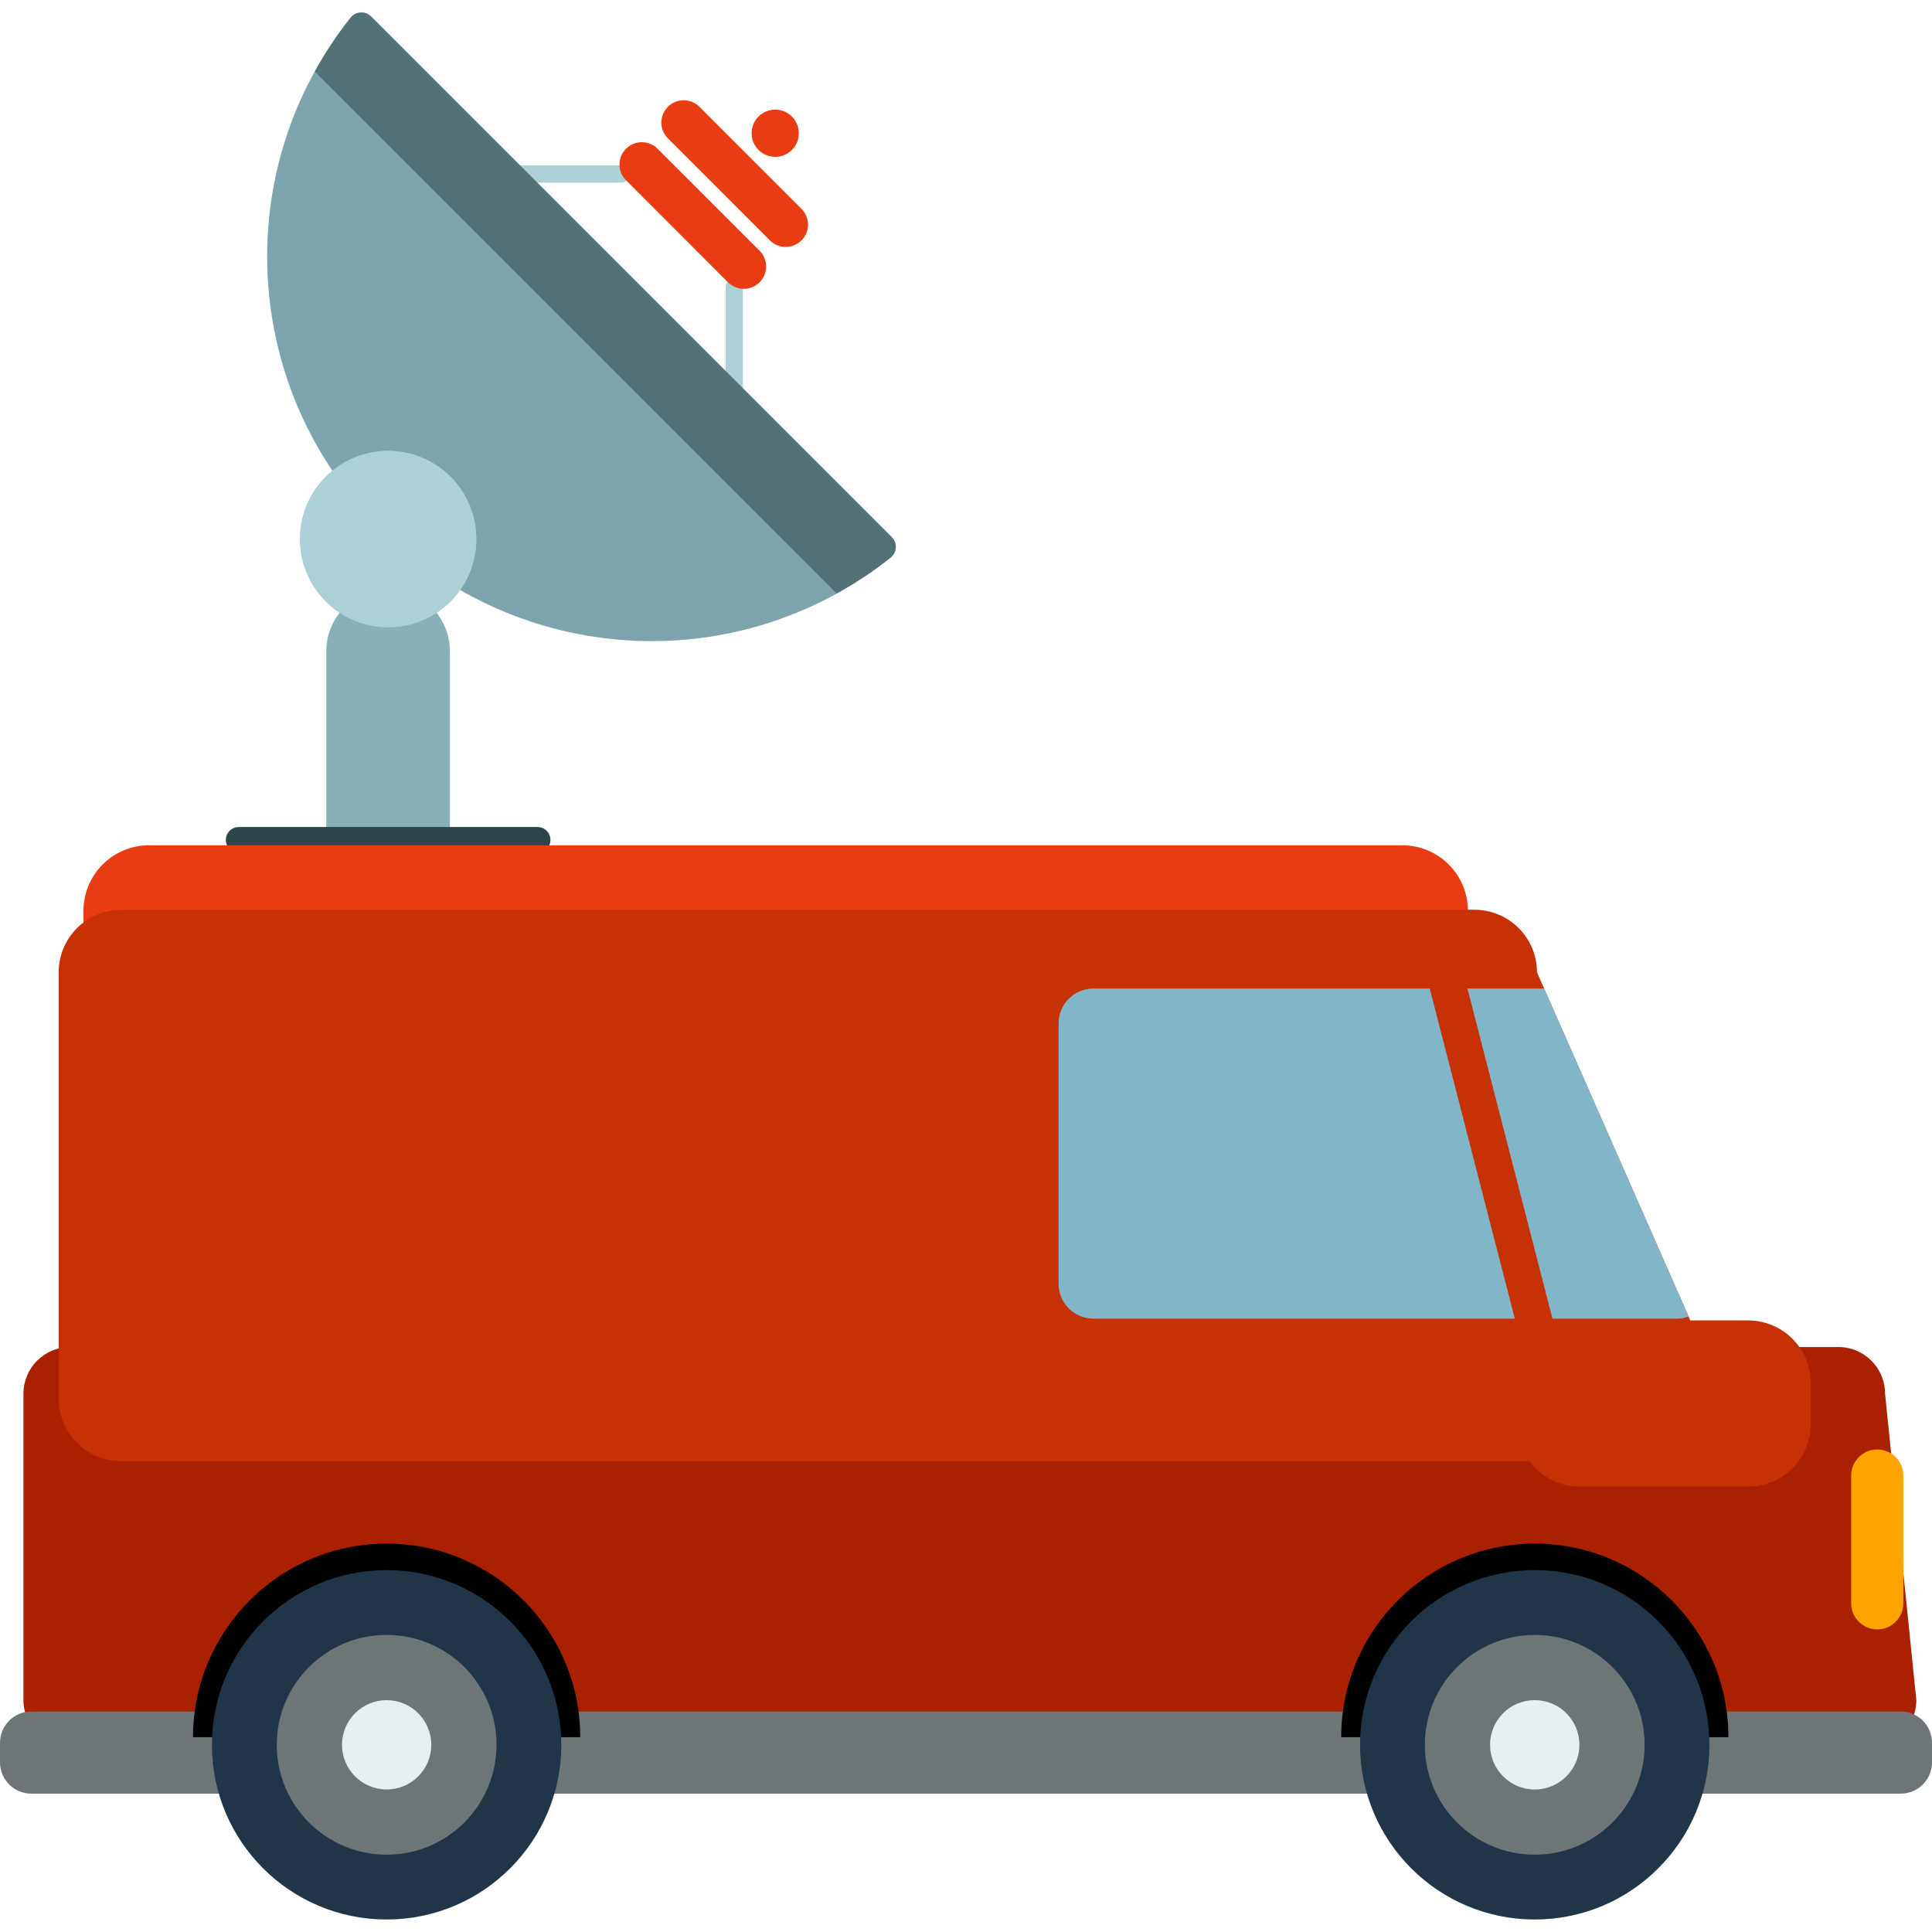 <?xml version="1.0" encoding="UTF-8" standalone="no"?>
<!-- Generator: Adobe Illustrator 19.0.0, SVG Export Plug-In . SVG Version: 6.00 Build 0)  -->

<svg
   xmlns:dc="http://purl.org/dc/elements/1.1/"
   xmlns:cc="http://creativecommons.org/ns#"
   xmlns:rdf="http://www.w3.org/1999/02/22-rdf-syntax-ns#"
   xmlns:svg="http://www.w3.org/2000/svg"
   xmlns="http://www.w3.org/2000/svg"
   xmlns:sodipodi="http://sodipodi.sourceforge.net/DTD/sodipodi-0.dtd"
   xmlns:inkscape="http://www.inkscape.org/namespaces/inkscape"
   version="1.1"
   id="Layer_1"
   x="0px"
   y="0px"
   viewBox="0 0 504.123 504.123"
   style="enable-background:new 0 0 504.123 504.123;"
   xml:space="preserve"
   inkscape:version="0.91 r13725"
   sodipodi:docname="van.svg"><defs
     id="defs281" /><sodipodi:namedview
     pagecolor="#ffffff"
     bordercolor="#666666"
     borderopacity="1"
     objecttolerance="10"
     gridtolerance="10"
     guidetolerance="10"
     inkscape:pageopacity="0"
     inkscape:pageshadow="2"
     inkscape:window-width="1920"
     inkscape:window-height="1028"
     id="namedview279"
     showgrid="false"
     inkscape:zoom="0.46813973"
     inkscape:cx="96.828571"
     inkscape:cy="212.12365"
     inkscape:window-x="0"
     inkscape:window-y="24"
     inkscape:window-maximized="1"
     inkscape:current-layer="Layer_1" /><g
     id="g9"><path
       style="fill:#ABD0D6;"
       d="M193.843,111.623c0,1.237-1.008,2.245-2.245,2.245l0,0c-1.245,0-2.245-1.008-2.245-2.245V74.877   c0-1.229,1-2.237,2.245-2.237l0,0c1.237,0,2.245,1.008,2.245,2.245V111.623z"
       id="path11" /><path
       style="fill:#ABD0D6;"
       d="M125.377,43.173c-1.237,0-2.237,0.992-2.237,2.237l0,0c0,1.237,1.008,2.237,2.237,2.237   l36.746,0.008c1.237-0.008,2.229-1.008,2.245-2.245l0,0c-0.016-1.237-1.008-2.237-2.245-2.245L125.377,43.173z"
       id="path13" /></g><path
     style="fill:#7DA4AD;"
     d="M233.74,142.903c0.063-1.016-0.323-2.009-1.048-2.733L96.839,4.316  c-0.733-0.733-1.717-1.111-2.741-1.048c-1.008,0.055-1.961,0.544-2.607,1.347c-31.736,39.881-28.459,97.178,7.633,133.262  c36.092,36.092,93.381,39.369,133.262,7.625C233.188,144.872,233.677,143.927,233.74,142.903z"
     id="path15" /><path
     style="fill:#527275;"
     d="M232.692,140.169L96.839,4.316c-0.733-0.733-1.717-1.111-2.741-1.048  c-1.008,0.055-1.961,0.544-2.607,1.347c-3.56,4.474-6.664,9.184-9.342,14.052l136.184,136.184c4.86-2.686,9.57-5.782,14.045-9.358  c0.803-0.63,1.292-1.575,1.355-2.599C233.803,141.886,233.417,140.894,232.692,140.169z"
     id="path19" /><path
     style="fill:#EA3C13;"
     d="M198.199,73.664c-2.276,2.269-5.963,2.269-8.239,0L163.352,47.04c-2.284-2.269-2.284-5.955,0-8.231  l0,0c2.276-2.276,5.955-2.276,8.231,0l26.616,26.616C200.476,67.694,200.476,71.388,198.199,73.664L198.199,73.664z"
     id="path25" /><path
     style="fill:#EA3C13;"
     d="M209.14,62.731c-2.284,2.269-5.971,2.269-8.247,0l-26.616-26.624c-2.276-2.269-2.276-5.963,0-8.239  l0,0c2.276-2.261,5.963-2.261,8.231,0l26.632,26.624C211.409,56.768,211.409,60.455,209.14,62.731L209.14,62.731z"
     id="path29" /><circle
     style="fill:#EA3C13;"
     cx="202.279"
     cy="34.768"
     r="6.16"
     id="circle33" /><path
     style="fill:#88B1B7;"
     d="M117.398,222.515v-52.578c0-8.917-7.207-16.132-16.124-16.132c-8.909,0-16.14,7.215-16.14,16.132  v52.578H117.398z"
     id="path55" /><circle
     style="fill:#ABD0D6;"
     cx="101.274"
     cy="140.658"
     r="23.001"
     id="circle59" /><path
     id="SVGCleanerId_0"
     style="fill:#99C4C6;"
     d="M117.539,124.392c8.988,8.988,8.988,23.544,0,32.532  c-8.98,8.98-23.536,8.988-32.524,0" /><circle
     style="fill:#ABD0D6;"
     cx="101.274"
     cy="140.658"
     r="23.001"
     id="circle62" /><path
     style="fill:#2B4649;"
     d="M143.628,219.159c0,1.851-1.504,3.363-3.371,3.363H62.291c-1.851,0-3.363-1.505-3.363-3.363l0,0  c0-1.851,1.504-3.363,3.363-3.363h77.966C142.123,215.796,143.628,217.3,143.628,219.159L143.628,219.159z"
     id="path73" /><path
     style="fill:#EA3C13;"
     d="M383.031,265.46c0,9.437-7.664,17.093-17.109,17.093H38.88c-9.444,0-17.101-7.656-17.101-17.093  v-27.79c0-9.444,7.656-17.101,17.101-17.101h327.05c9.444,0,17.109,7.656,17.109,17.101v27.79H383.031z"
     id="path75" /><path
     style="fill:#AA2102;"
     d="M500.035,443.596c0,6.727-5.451,12.178-12.178,12.178H18.306c-6.727,0-12.186-5.451-12.186-12.178  v-79.935c0-6.727,5.451-12.178,12.186-12.178h461.383c6.727,0,12.186,5.443,12.186,12.178L500.035,443.596z"
     id="path79" /><path
     style="fill:#6E7577;"
     d="M504.123,459.854c0,4.506-3.655,8.168-8.16,8.168H8.16c-4.506,0-8.16-3.663-8.16-8.168v-5.096  c0-4.513,3.655-8.168,8.16-8.168h487.802c4.506,0,8.16,3.655,8.16,8.168V459.854z"
     id="path81" /><path
     d="M50.373,453.293c0-27.884,22.623-50.507,50.523-50.507c27.892,0,50.507,22.623,50.507,50.507"
     id="path83" /><circle
     style="fill:#203547;"
     cx="100.88"
     cy="455.278"
     r="45.584"
     id="circle87" /><circle
     style="fill:#6E7577;"
     cx="100.888"
     cy="455.278"
     r="28.672"
     id="circle91" /><circle
     style="fill:#E7EFF2;"
     cx="100.888"
     cy="455.278"
     r="11.65"
     id="circle101" /><path
     d="M349.964,453.293c0-27.884,22.623-50.507,50.523-50.507c27.884,0,50.515,22.623,50.515,50.507"
     id="path137" /><circle
     style="fill:#203547;"
     cx="400.463"
     cy="455.278"
     r="45.584"
     id="circle141" /><circle
     style="fill:#6E7577;"
     cx="400.463"
     cy="455.278"
     r="28.672"
     id="circle145" /><circle
     style="fill:#E7EFF2;"
     cx="400.463"
     cy="455.278"
     r="11.658"
     id="circle155" /><g
     id="g191"><path
       style="fill:#C63205;"
       d="M450.04,364.953c0,9.019-7.318,16.329-16.329,16.329H31.634c-9.019,0-16.321-7.318-16.321-16.329   V253.715c0-9.019,7.31-16.329,16.321-16.329h353.091c9.019,0,16.329,7.318,16.329,16.329L450.04,364.953z"
       id="path193" /><path
       style="fill:#C63205;"
       d="M472.489,371.578c0,9.027-7.326,16.329-16.329,16.329h-43.882c-9.019,0-16.321-7.31-16.321-16.329   v-10.705c0-9.027,7.31-16.329,16.321-16.329h43.882c9.011,0,16.329,7.31,16.329,16.329V371.578z"
       id="path195" /></g><path
     style="fill:#81b6c9;fill-opacity:1"
     d="M440.604,343.536l-37.675-85.591H285.294c-5.018,0-9.074,4.072-9.074,9.066v68.001  c0,5.002,4.064,9.066,9.074,9.066H437.91C438.863,344.079,439.737,343.811,440.604,343.536z"
     id="path201" /><path
     style="fill:#C63205;"
     d="M406.552,349.774c0.662,2.544-0.874,5.136-3.419,5.79l0,0c-2.552,0.662-5.136-0.866-5.797-3.419  l-27.664-107.394c-0.646-2.544,0.874-5.144,3.419-5.79l0,0c2.56-0.67,5.151,0.859,5.805,3.419L406.552,349.774z"
     id="path213" /><path
     style="fill:#FFA300;"
     d="M496.64,418.359c0,3.765-3.048,6.806-6.806,6.806l0,0c-3.749,0-6.798-3.048-6.798-6.806v-33.343  c0-3.757,3.056-6.798,6.798-6.798l0,0c3.765,0,6.806,3.048,6.806,6.798V418.359z"
     id="path231" /><path
     style="fill:#C63205;"
     d="M214.859,343.843c0,3.757-3.064,6.798-6.814,6.798H44.757c-3.749,0-6.814-3.048-6.814-6.798v-86.174  c0-3.773,3.072-6.814,6.814-6.814h163.289c3.757,0,6.814,3.041,6.814,6.814L214.859,343.843L214.859,343.843z"
     id="path235" /><g
     id="g249" /><g
     id="g251" /><g
     id="g253" /><g
     id="g255" /><g
     id="g257" /><g
     id="g259" /><g
     id="g261" /><g
     id="g263" /><g
     id="g265" /><g
     id="g267" /><g
     id="g269" /><g
     id="g271" /><g
     id="g273" /><g
     id="g275" /><g
     id="g277" /></svg>